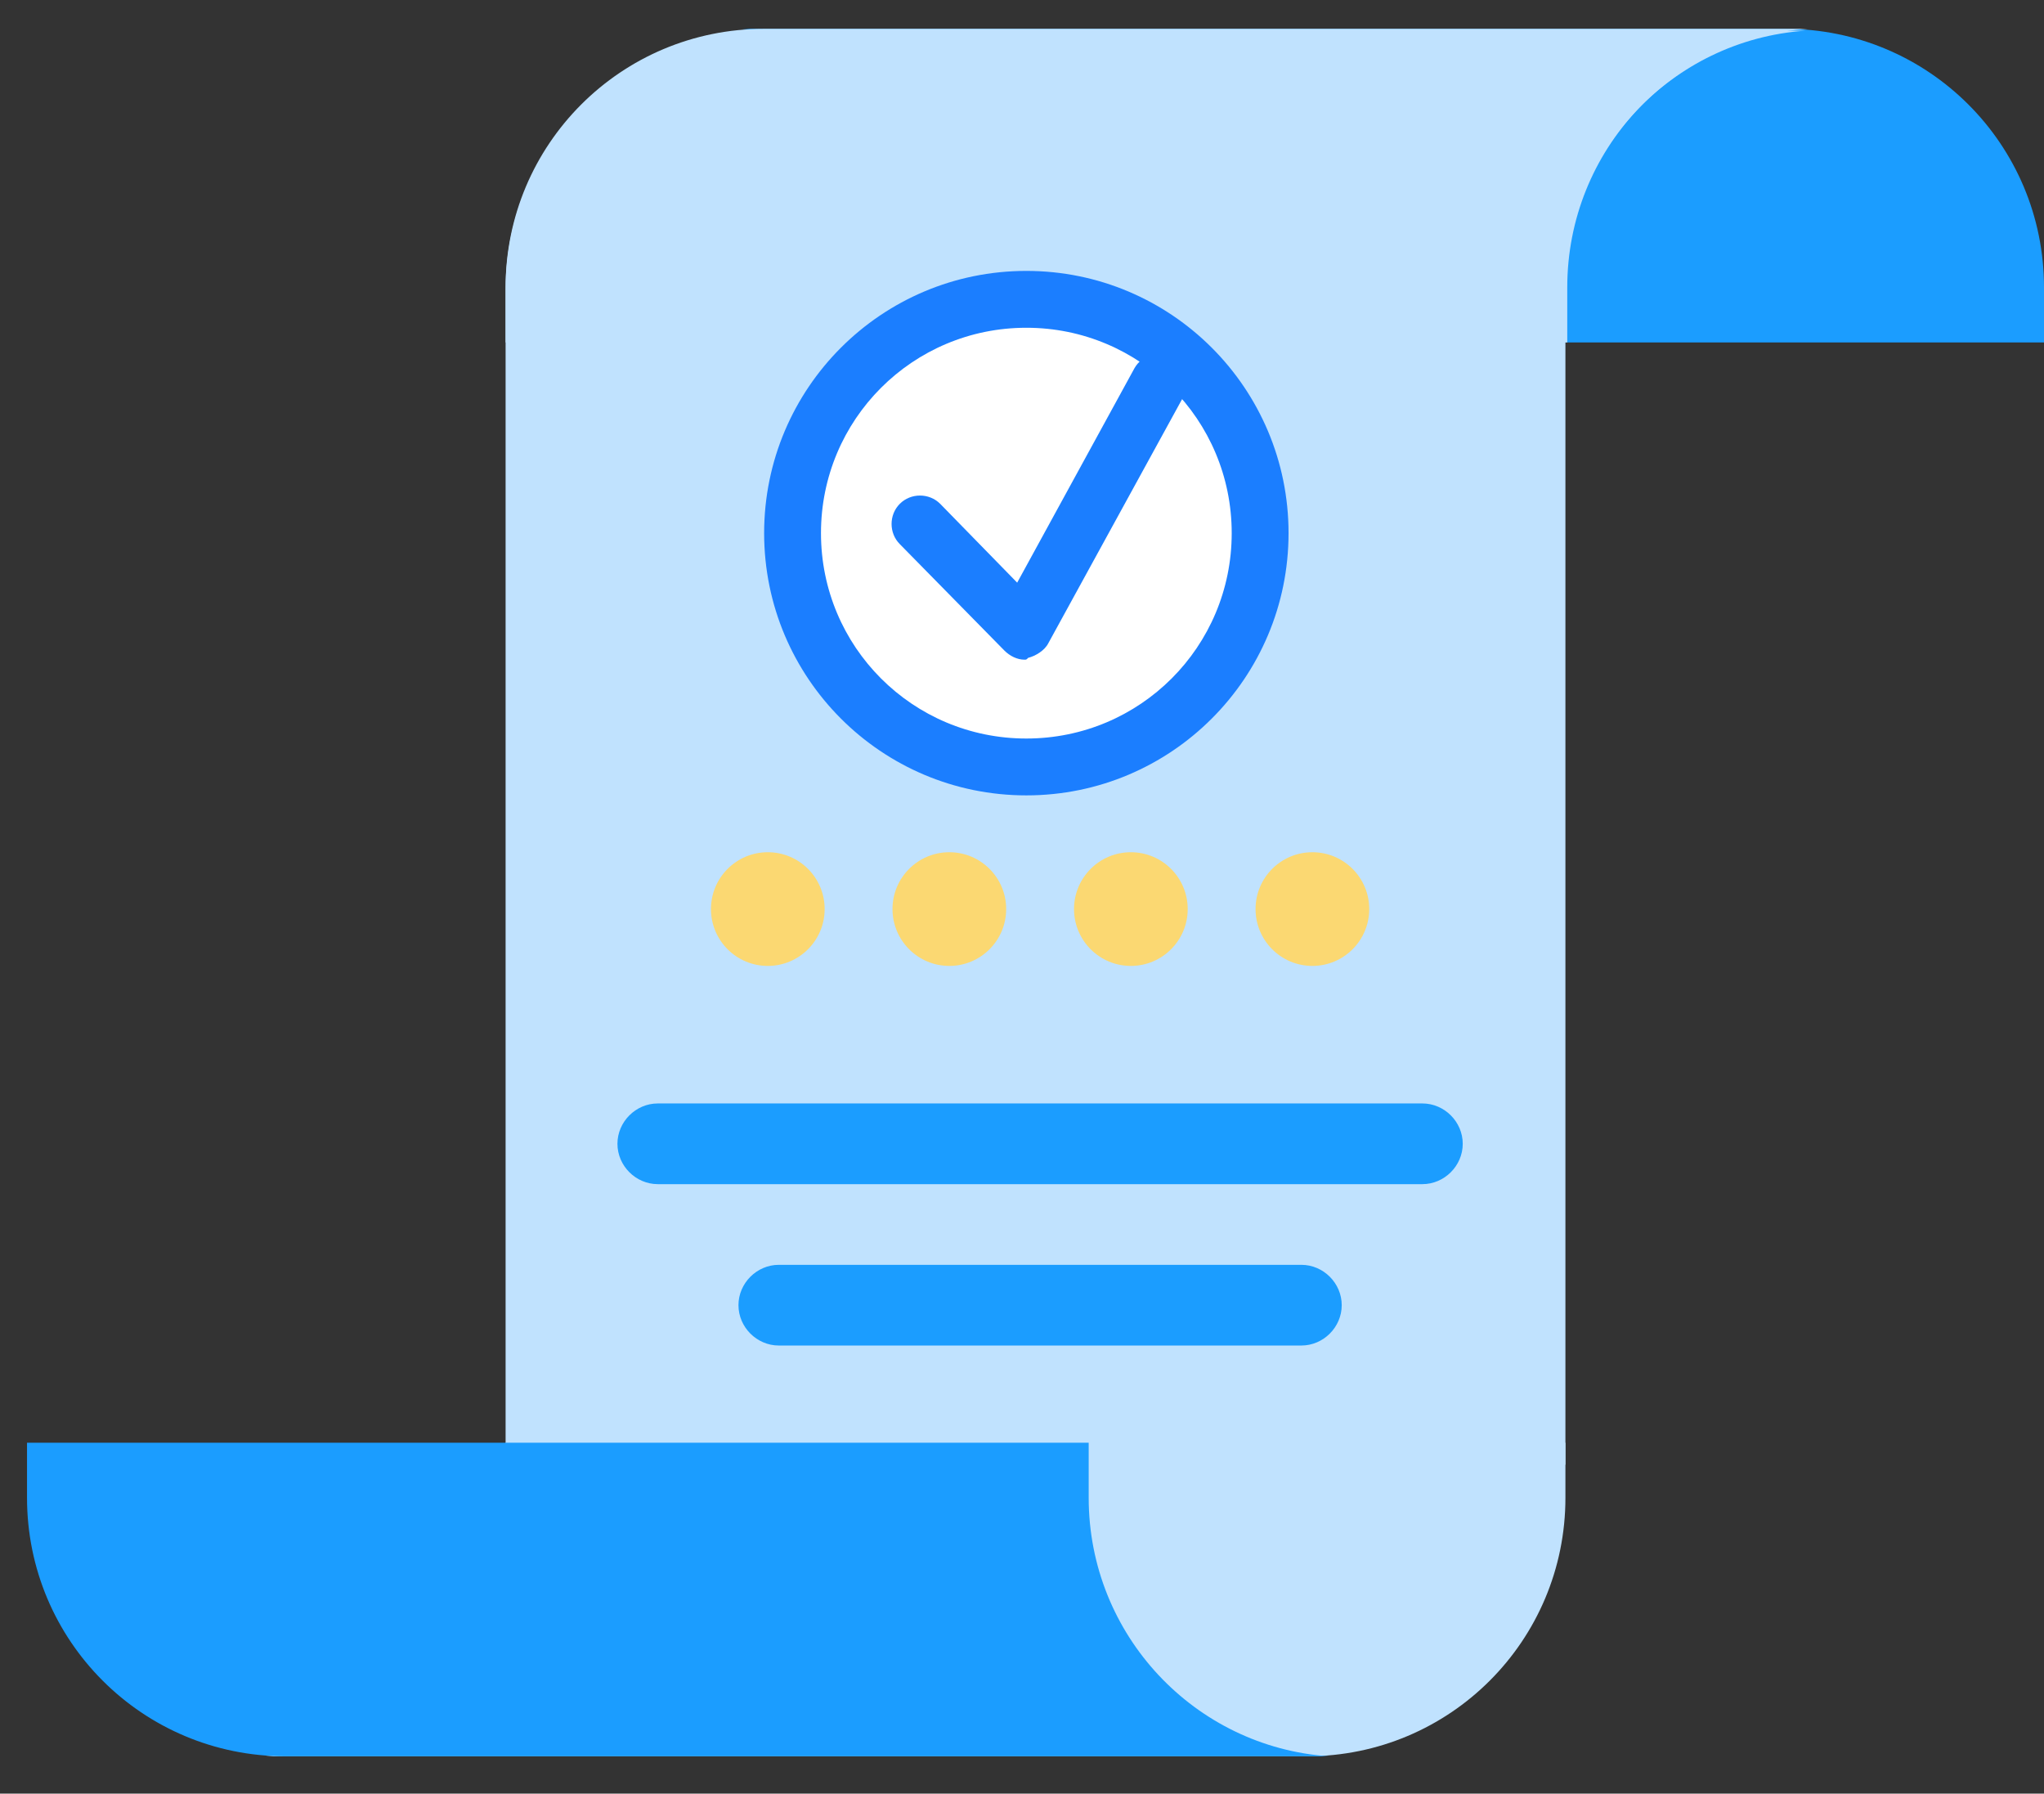 <?xml version="1.0" encoding="utf-8"?>
<!-- Generator: Adobe Illustrator 17.0.0, SVG Export Plug-In . SVG Version: 6.00 Build 0)  -->
<!DOCTYPE svg PUBLIC "-//W3C//DTD SVG 1.1//EN" "http://www.w3.org/Graphics/SVG/1.1/DTD/svg11.dtd">
<svg version="1.1" id="Layer_1" xmlns="http://www.w3.org/2000/svg" xmlns:xlink="http://www.w3.org/1999/xlink" x="0px" y="0px"
	 width="1114.737px" height="978.098px" viewBox="435.263 513.27 1114.737 978.098"
	 enable-background="new 435.263 513.27 1114.737 978.098" xml:space="preserve">
<rect x="435.263" y="513.27" width="1114.737" height="978.098" fill="#333333" stroke="none"/>
<g id="Token_Vertification_1_">
	<path fill="#1B9DFF" d="M1409,529c78,0,141,63,141,141v30H971v-30c0-75-58-136-131-141c3,0,7,0,10,0H1409z"/>
	<path fill="#C0E2FE" d="M1289,1312V671c0-75,58-136,131-141c-3,0-7,0-10,0H852c-78,0-141,63-141,141v641H1289z"/>
	<path fill="#C0E2FE" d="M852,529c-78,0-141,63-141,141v30h579v-30c0-75,58-136,131-141c-3,0-7,0-10,0H852z"/>
	<circle fill="#FFFFFF" cx="999" cy="800" r="124"/>
	<path fill="#C0E2FE" d="M1148,1471c78,0,141-63,141-141v-30H711v30c0,75-58,136-131,141c3,0,7,0,10,0H1148z"/>
	<path fill="#1B9DFF" d="M591,1471c-78,0-141-63-141-141v-30h579v30c0,75,58,136,131,141c-3,0-7,0-10,0H591z"/>
	<g>
		<circle fill="#FBD872" cx="854" cy="1009" r="31"/>
		<circle fill="#FBD872" cx="953" cy="1009" r="31"/>
		<circle fill="#FBD872" cx="1052" cy="1009" r="31"/>
		<circle fill="#FBD872" cx="1151" cy="1009" r="31"/>
	</g>
	<path fill="#1B7EFF" d="M995,947c-79,0-143-64-143-143s64-143,143-143s143,64,143,143S1074,947,995,947z M995,692
		c-62,0-112,50-112,112s50,112,112,112s112-50,112-112S1057,692,995,692z"/>
	<path fill="#1B7EFF" d="M994,873c-4,0-8-2-11-5l-57-58c-6-6-6-16,0-22s16-6,22,0l42,43l64-117c4-7,13-10,21-6c7,4,10,13,6,21
		l-74,135c-2,4-7,7-11,8C995,873,995,873,994,873z"/>
	<path fill="#1B9DFF" d="M1211,1159H794c-12,0-22-10-22-22l0,0c0-12,10-22,22-22h417c12,0,22,10,22,22l0,0
		C1233,1149,1223,1159,1211,1159z"/>
	<path fill="#1B9DFF" d="M1145,1247H860c-12,0-22-10-22-22l0,0c0-12,10-22,22-22h285c12,0,22,10,22,22l0,0
		C1167,1237,1157,1247,1145,1247z"/>
</g>
</svg>
